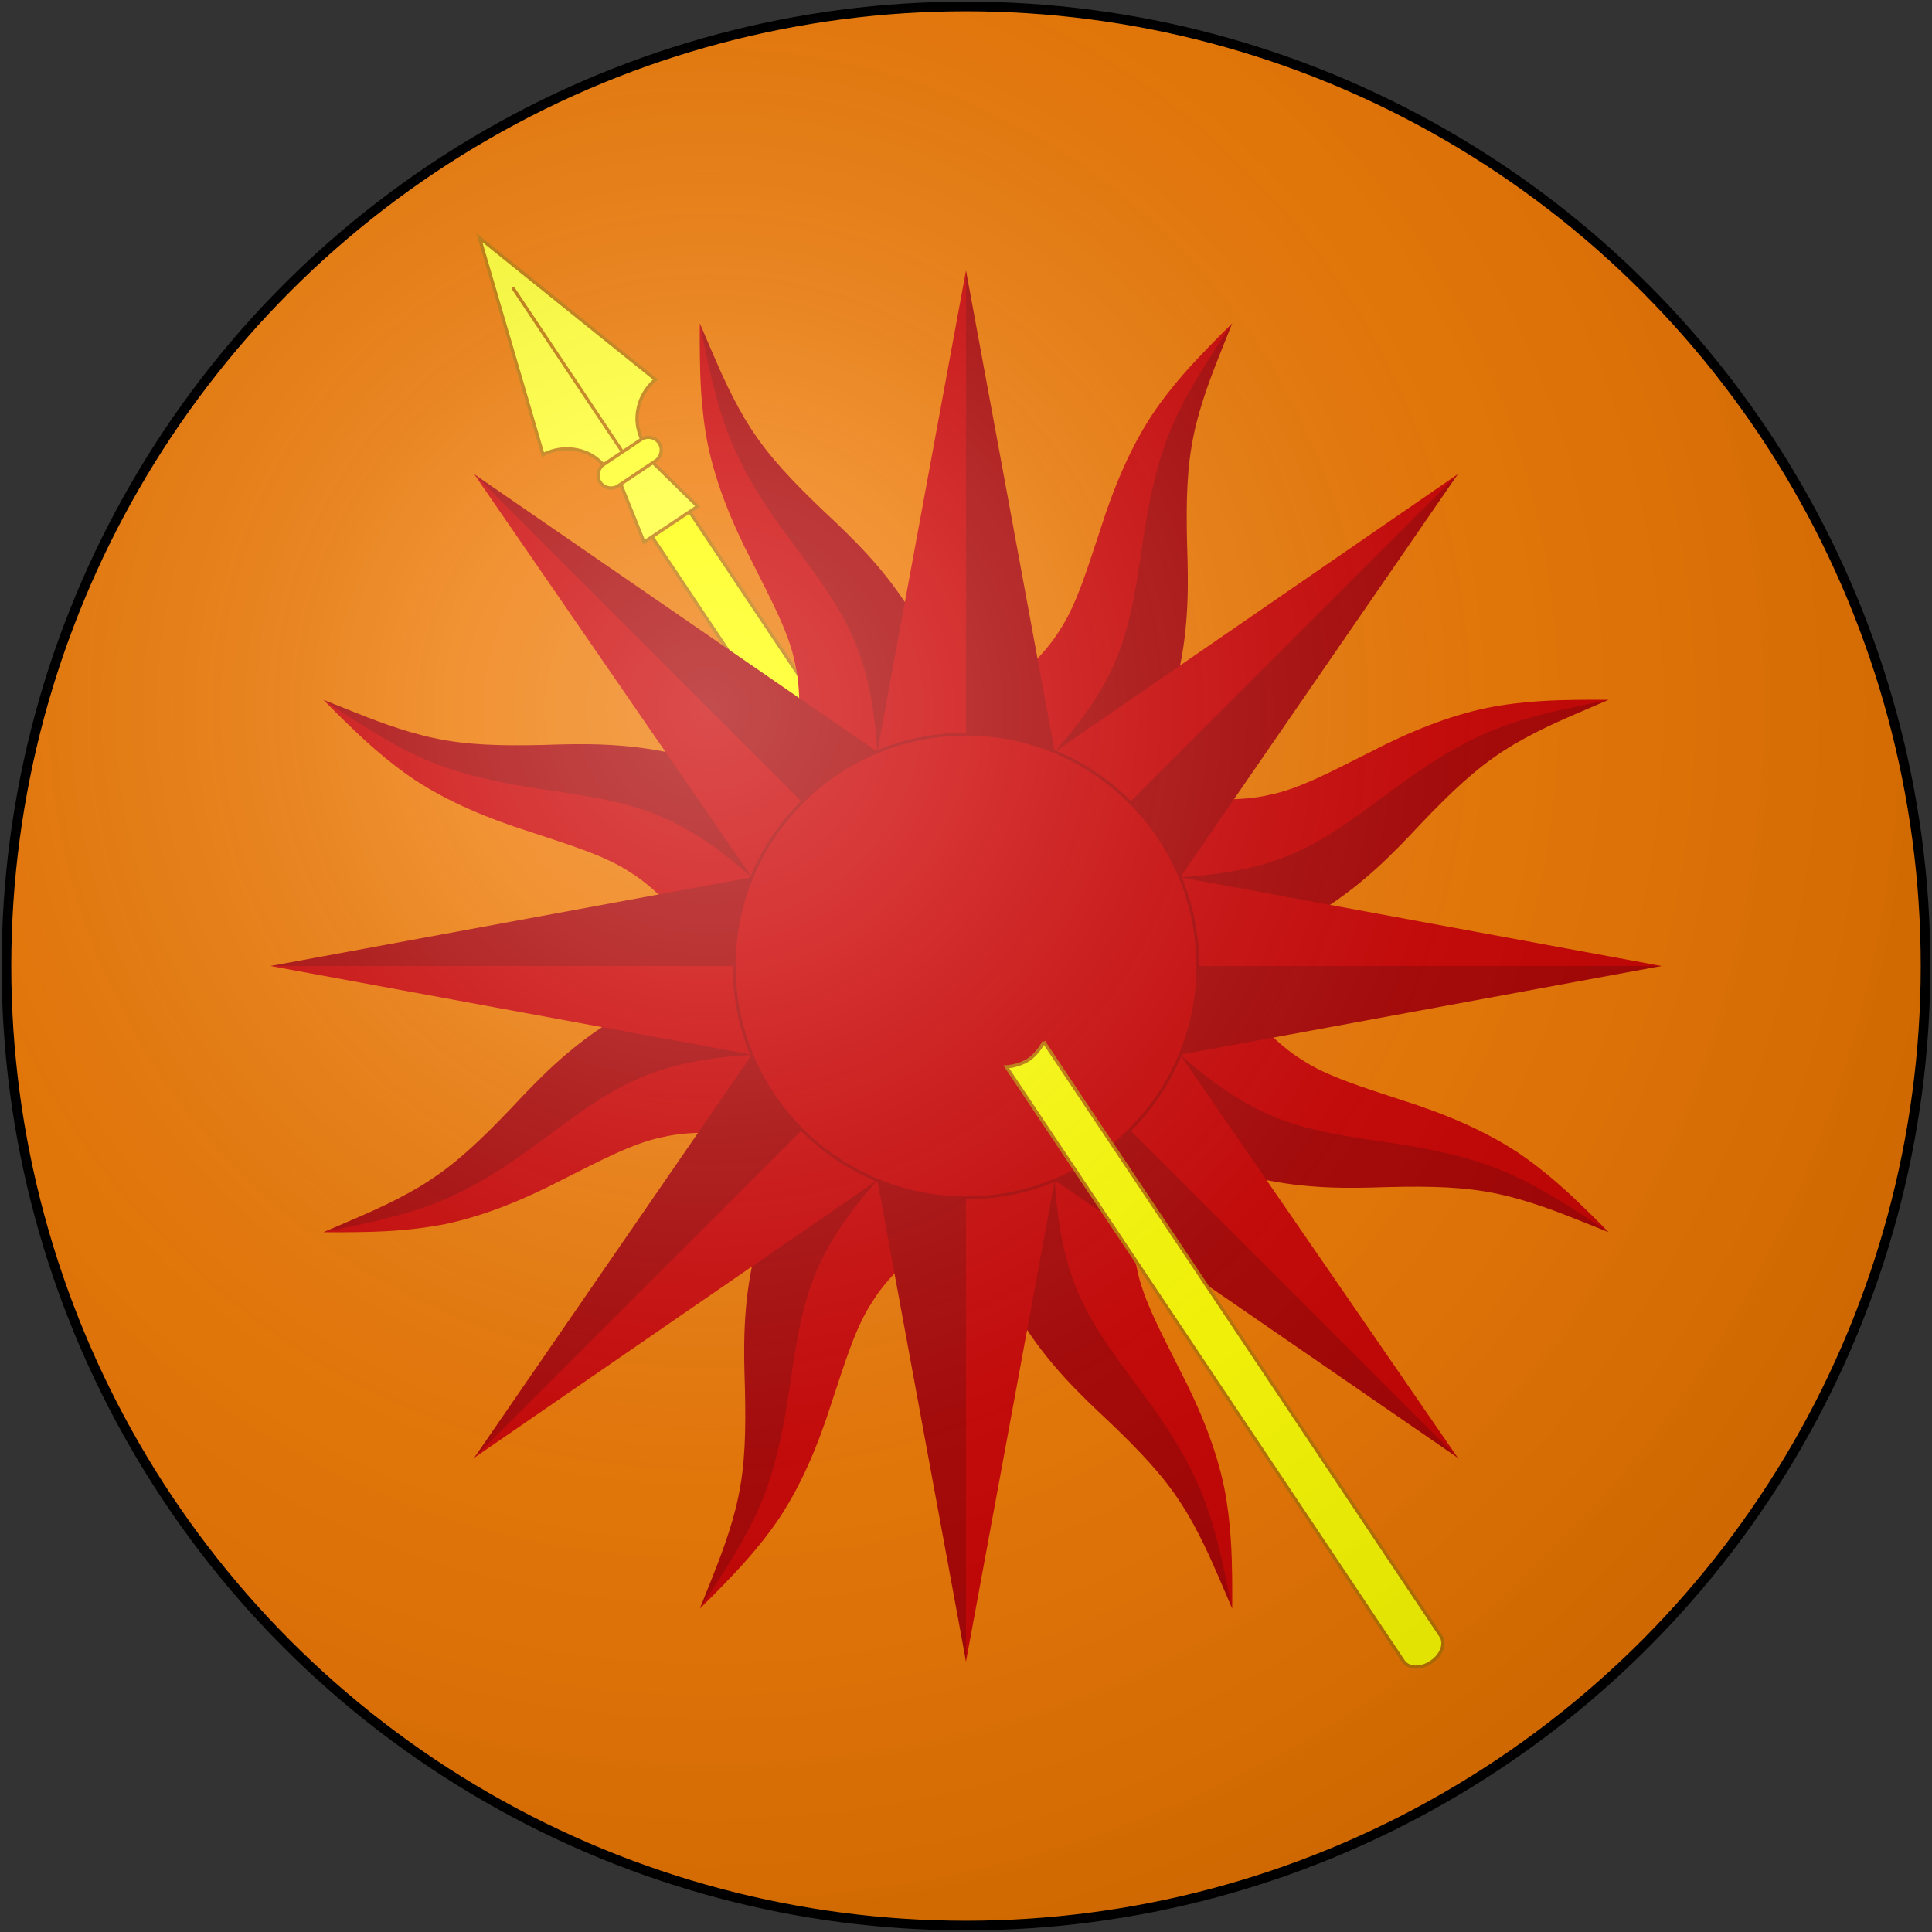 <?xml version="1.0" encoding="UTF-8"?>
<svg xmlns="http://www.w3.org/2000/svg" xmlns:xlink="http://www.w3.org/1999/xlink" width="600" height="600">
<rect width="100%" height="100%" fill="#333333" stroke="none"/>
<defs>
  <radialGradient id="rg" gradientUnits="userSpaceOnUse" cx="220" cy="220" r="405">
    <stop style="stop-color:#fff;stop-opacity:.3" offset="0"/>
    <stop style="stop-color:#fff;stop-opacity:.2" offset=".2"/>
    <stop style="stop-color:#666;stop-opacity:.1" offset=".6"/>
    <stop style="stop-color:#000;stop-opacity:.13" offset="1"/>
  </radialGradient>
  <circle id="shield" cx="300" cy="300" r="298"/>
  <g id="sun" transform="translate(300,300)scale(0.9)translate(-300,-300)" style="stroke-width:1;stroke-linecap:round;stroke-linejoin:round;">
    <g id="wavy-rays" transform="rotate(22.5,300,300)">
      <g id="wavy-ray">
        <path style="fill:#cc0000;stroke:none;" d="m 295.717,70.376 c -2.385,5.976 -6.793,17.205 -9.212,29.482 -2.482,13.198 -2.695,27.571 -1.276,43.823 v 2e-5 c 0.916,13.141 2.361,26.692 0.28,36.949 -1.524,9.641 -6.37,19.491 -11.656,30.465 -6.488,12.089 -13.442,26.835 -16.405,47.216 -1.104,16.246 1.289,30.237 5.178,41.689 h 37.369 l 18.025,-120.05 -18.021,-59.975 -2.713,-29.987 2.713,-29.987 c 0,0 -1.6,3.65 -4.283,10.376 z"/>
        <path style="fill:#aa0000;stroke:none;" d="m 337.366,300 c -1.986,-5.856 -4.364,-11.092 -6.866,-15.539 -1e-5,-4e-5 -0.032,-0.074 -0.032,-0.074 h 5e-5 v 0 c -3.605,-8.373 -8.77,-17.398 -8.831,-22.699 -1.566,-6.816 1.574,-17.211 4.509,-32.784 3.534,-14.922 5.368,-31.997 3.056,-49.535 -2.903,-17.451 -9.211,-31.546 -14.432,-43.051 l -1e-5,-1e-5 c -6.103,-13.834 -10.297,-24.638 -12.384,-36.177 -1.99,-10.568 -2.156,-22.658 -2.245,-28.944 -0.102,-7.189 -0.142,-11.198 -0.142,-11.198 -2.575,13.333 -5.316,26.667 -5.554,40 -0.238,13.333 2.231,26.667 5.554,40 3.323,13.333 6.971,26.667 7.356,40 0.385,13.333 -2.815,26.667 -7.356,40 -4.541,13.333 -9.755,26.667 -10.457,40 -0.702,13.333 3.664,26.667 10.457,40"/>
      </g>
      <use xlink:href="#wavy-ray" transform="rotate(45,300,300)"/>
      <use xlink:href="#wavy-ray" transform="rotate(90,300,300)"/>
      <use xlink:href="#wavy-ray" transform="rotate(135,300,300)"/>
      <use xlink:href="#wavy-ray" transform="rotate(180,300,300)"/>
      <use xlink:href="#wavy-ray" transform="rotate(225,300,300)"/>
      <use xlink:href="#wavy-ray" transform="rotate(270,300,300)"/>
      <use xlink:href="#wavy-ray" transform="rotate(315,300,300)"/>
    </g>
    <g id="straight-rays">
      <g id="straight-ray">
        <path style="fill:#cc0000;stroke:none;" d="m 300,60 -30.615,166.09 30.615,73.91 15,-73.91 z"/>
        <path style="fill:#aa0000;stroke:none;" d="m 300,300 v -240 l 30.615,166.09 z"/>
      </g>
      <use xlink:href="#straight-ray" transform="rotate(45,300,300)"/>
      <use xlink:href="#straight-ray" transform="rotate(90,300,300)"/>
      <use xlink:href="#straight-ray" transform="rotate(135,300,300)"/>
      <use xlink:href="#straight-ray" transform="rotate(180,300,300)"/>
      <use xlink:href="#straight-ray" transform="rotate(225,300,300)"/>
      <use xlink:href="#straight-ray" transform="rotate(270,300,300)"/>
      <use xlink:href="#straight-ray" transform="rotate(315,300,300)"/>
    </g>
    <circle id="disk" style="fill:#cc0000;stroke:#aa0000;" cx="300" cy="300" r="80"/>
  </g>
</defs>
<use id="background" xlink:href="#shield" style="fill:#ee7700;"/>
<g transform="rotate(-33.75,300,300)" style="stroke:#be7500;stroke-width:1;stroke-linecap:round;">
  <path style="fill:#ffff00;" d="m 293,300 v -168 h 14 v 168"/>
  <path style="fill:#ffff30;" d="m 279,95 c 0,0 5.567,0.228 10,5 3.743,4.029 4,8 5,16 l -4,19 h 20 l -4,-19 c 1,-8 1.257,-11.971 5,-16 4.433,-4.772 10,-5 10,-5 l -21,-67 z"/>
  <path style="fill:none;" d="m 300,47 v 65"/>
  <path style="fill:#ffff20;" d="m 293,108 c -2.15,0 -4,1.84 -4,4 0,2.15 1.84,4.01 4,4 h 14 c 2.16,0 4,-1.85 4,-4 0,-2.16 -1.84,-4 -4,-4 z"/>
</g>
<use xlink:href="#sun"/>
<path transform="rotate(-33.75,300,300)" style="fill:#ffff00;stroke:#be7500;stroke-width:1;stroke-linecap:round;" d="m 307,333 v 222 c 0,2.54 -2.82,5 -7,5 -4.18,0 -7,-2.46 -7,-5 v -222 c 0,0 3.37,2 7,2 3.63,0 7,-2 7,-2 z"/>
<use id="shine" xlink:href="#shield" style="fill:url(#rg);stroke:#000;stroke-width:3;"/>
</svg>
